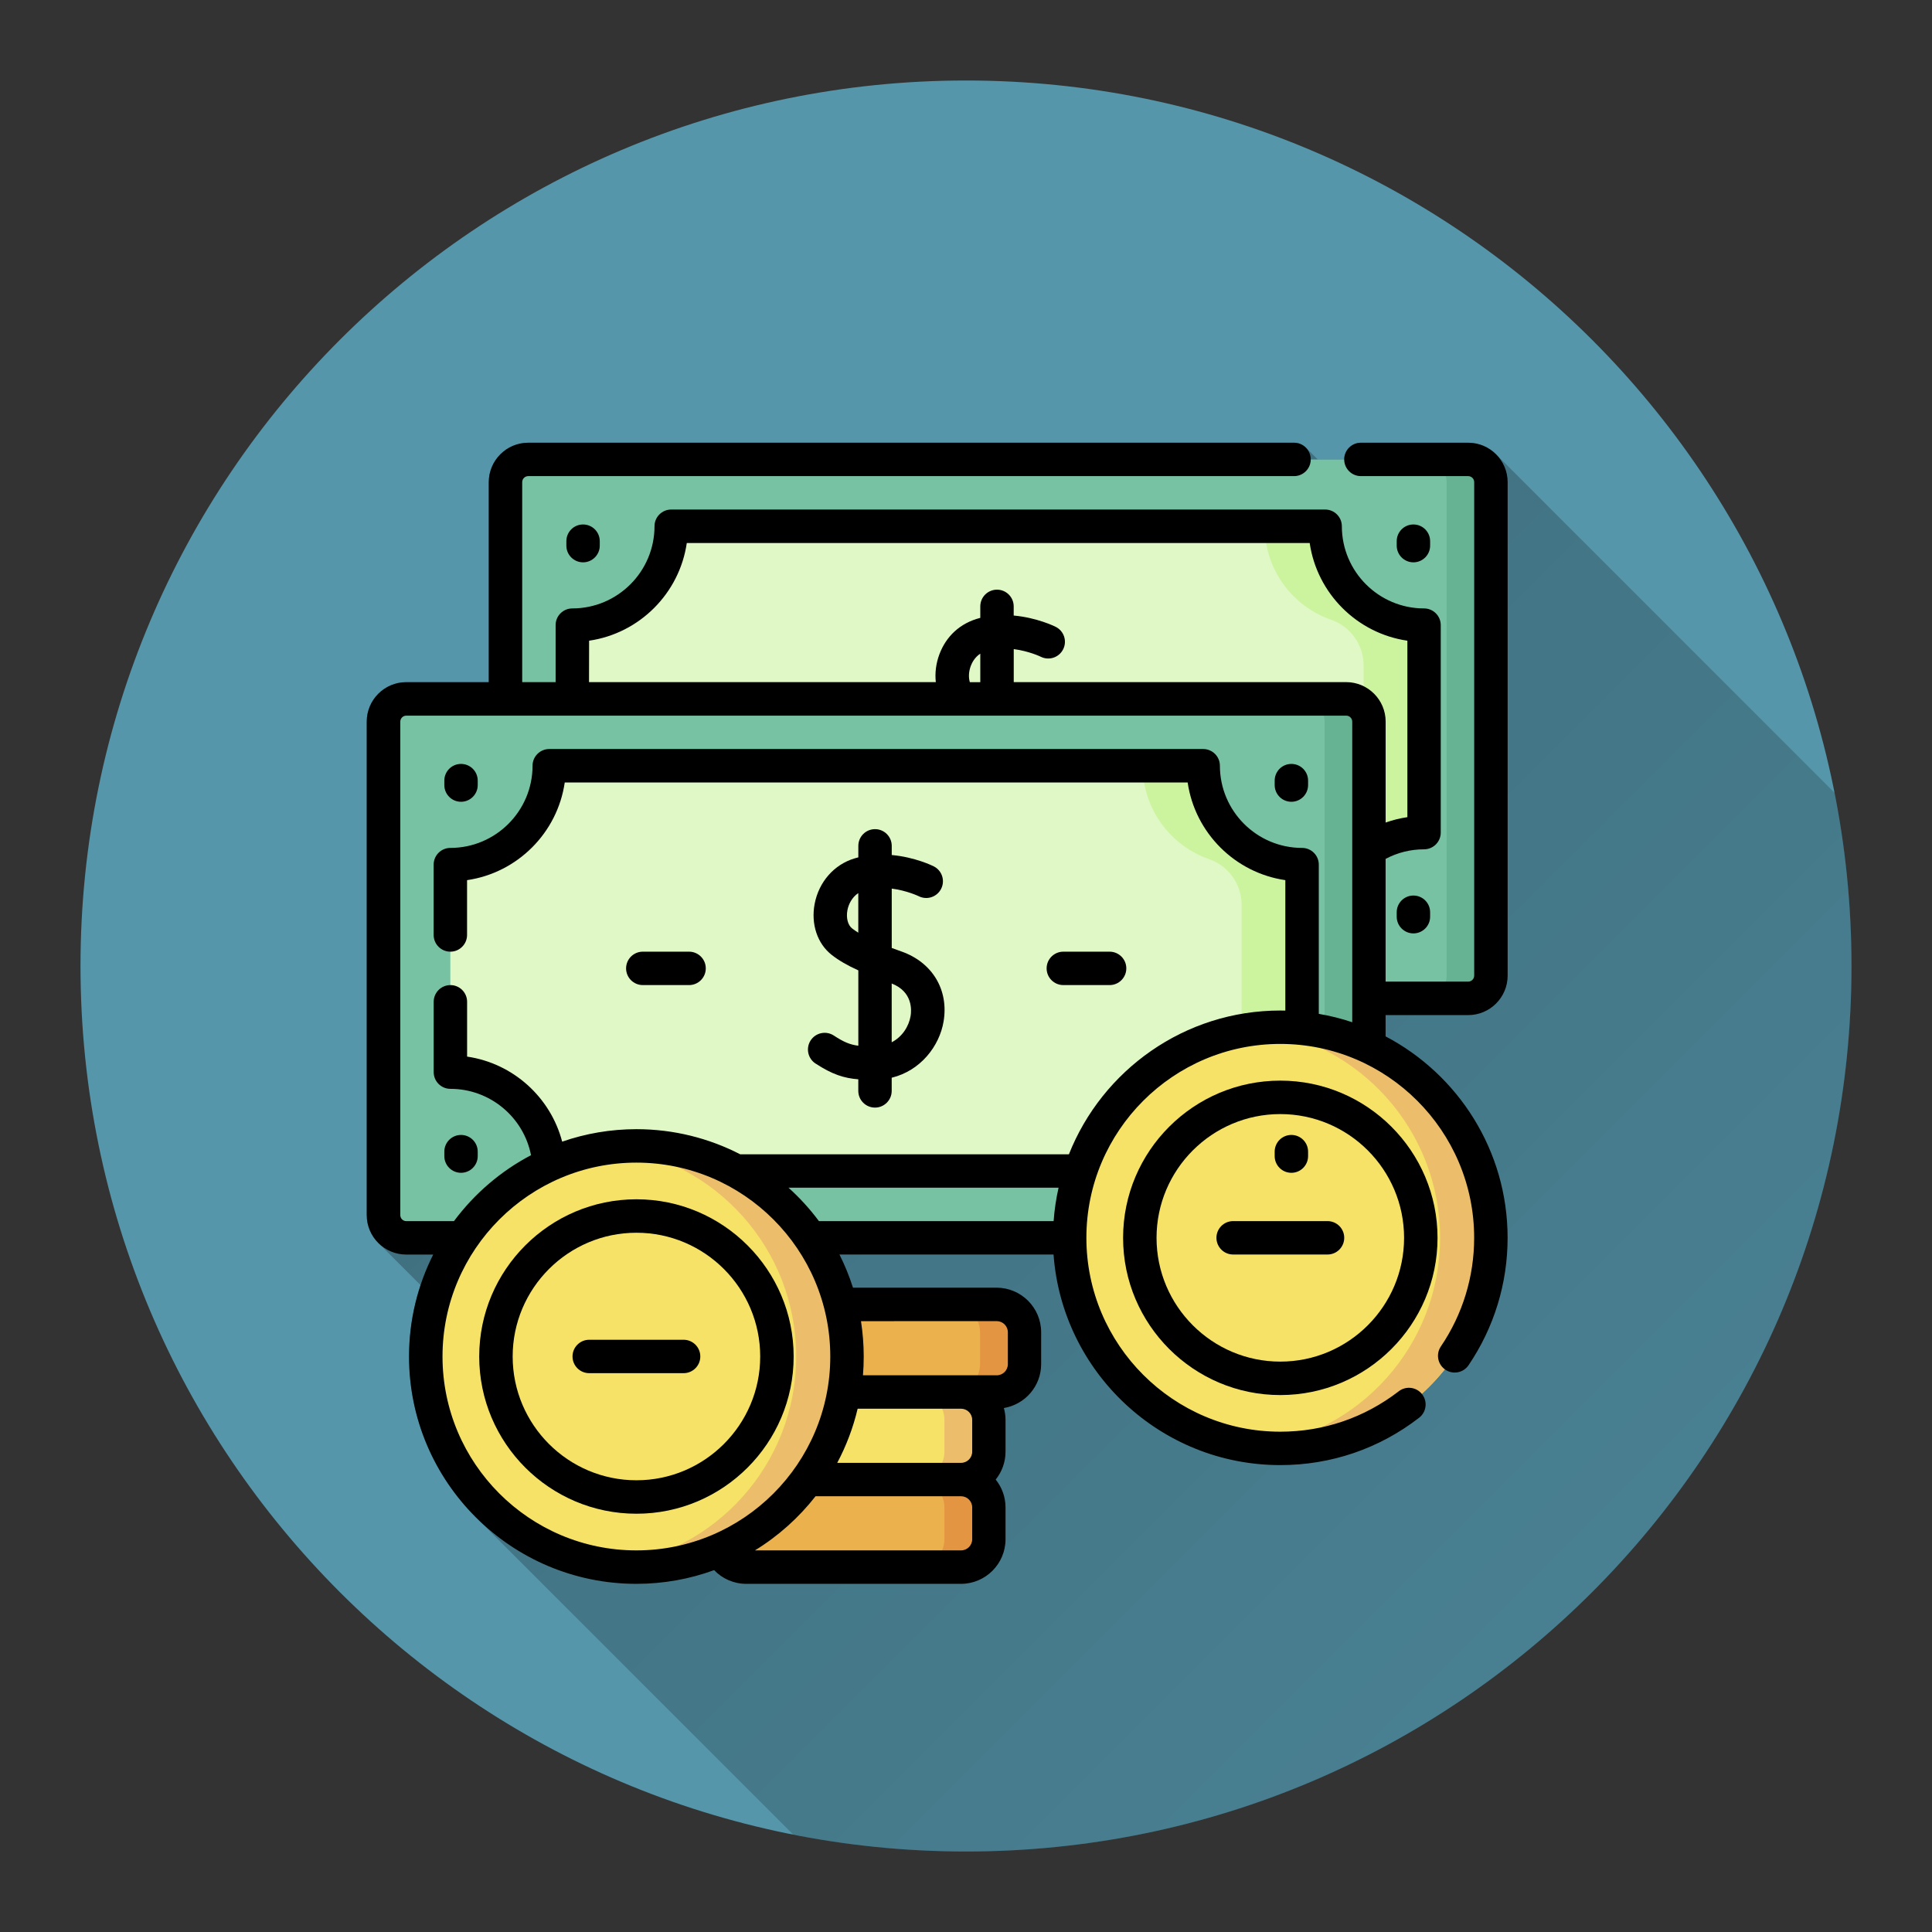 <svg version="1.1" xmlns="http://www.w3.org/2000/svg" xmlns:xlink="http://www.w3.org/1999/xlink" width="48" height="48"><rect width="100%" height="100%" fill="#333333" stroke="none"/><defs><linearGradient x1="9.113" y1="11" x2="68.234" y2="70.126" gradientUnits="userSpaceOnUse" id="color-1"><stop offset="0" stop-color="#000000" stop-opacity="0.3"></stop><stop offset="1" stop-color="#000000" stop-opacity="0"></stop></linearGradient><filter id="dropshadow-base"><feColorMatrix type="matrix" values="0 0 0 0 0  0 0 0 0 0  0 0 0 0 0  0 0 0 .8 0"></feColorMatrix> <feOffset dx="0" dy="1"></feOffset> <feGaussianBlur stdDeviation="1"></feGaussianBlur> <feComposite in="SourceGraphic"></feComposite></filter><filter id="dropshadow-banner" x="-10%" y="-10%" width="120%" height="130%"><feColorMatrix type="matrix" values="0 0 0 0 0  0 0 0 0 0  0 0 0 0 0  0 0 0 .4 0"></feColorMatrix> <feOffset dx="0" dy="1"></feOffset> <feGaussianBlur stdDeviation="0.5"></feGaussianBlur> <feComposite in="SourceGraphic"></feComposite></filter></defs><g fill="none" fill-rule="nonzero" stroke="none" stroke-width="none" stroke-linecap="butt" stroke-linejoin="miter" stroke-miterlimit="10" stroke-dasharray="" stroke-dashoffset="0" font-family="none" font-weight="none" font-size="none" text-anchor="none" style="mix-blend-mode: normal"><path d="M2,24c0,-12.15 9.85,-22 22,-22c12.15,0 22,9.85 22,22c0,12.15 -9.85,22 -22,22c-12.15,0 -22,-9.85 -22,-22z" id="base 1 5" fill="#5596ab" stroke-width="1"></path><path d="M11.82,37.693c-1.023,-1.023 -1.656,-2.435 -1.656,-3.992c0,-0.619 0.1,-1.215 0.285,-1.772l-1.048,-1.048c-0.178,-0.178 -0.288,-0.423 -0.288,-0.693v-12.259c0,-0.541 0.44,-0.981 0.981,-0.981h2.051v-4.968c0,-0.541 0.44,-0.981 0.981,-0.981h19.026c0.115,0 0.218,0.046 0.294,0.122l0.294,0.294l0.658,0c0,-0.229 0.186,-0.415 0.415,-0.415h2.665c0.27,0 0.516,0.11 0.693,0.288l8.41,8.41c0.276,1.391 0.421,2.83 0.421,4.303c0,12.15 -9.85,22 -22,22c-1.469,0 -2.904,-0.144 -4.292,-0.418z" fill="url(#color-1)" stroke-width="1"></path><path d="M36.476,25.22h-2.051v0.529c1.8,0.945 3.031,2.833 3.031,5.004c0,1.135 -0.335,2.229 -0.97,3.165c-0.129,0.19 -0.387,0.239 -0.577,0.111c-0.005,-0.003 -0.009,-0.006 -0.013,-0.009c-0.174,0.218 -0.366,0.422 -0.572,0.609c0.003,0.004 0.007,0.008 0.01,0.013c0.14,0.181 0.107,0.442 -0.075,0.582c-0.996,0.77 -2.19,1.177 -3.451,1.177c-2.974,0 -5.419,-2.311 -5.632,-5.232h-5.319c0.133,0.264 0.246,0.539 0.336,0.824h3.568c0.61,0 1.107,0.497 1.107,1.107v0.792c0,0.549 -0.401,1.004 -0.926,1.091c0.026,0.093 0.041,0.191 0.041,0.293v0.792c0,0.262 -0.092,0.502 -0.244,0.692c0.152,0.19 0.244,0.43 0.244,0.692v0.792c0,0.61 -0.497,1.107 -1.107,1.107h-5.334c-0.309,0 -0.595,-0.127 -0.799,-0.341c-0.603,0.22 -1.254,0.341 -1.932,0.341c-3.114,0 -5.648,-2.534 -5.648,-5.648c0,-0.91 0.217,-1.771 0.601,-2.533h-0.671c-0.541,0 -0.981,-0.44 -0.981,-0.981v-12.259c0,-0.541 0.44,-0.981 0.981,-0.981h2.051v-4.968c0,-0.541 0.44,-0.981 0.981,-0.981h19.026c0.229,0 0.415,0.186 0.415,0.415l0.83,0c0,-0.229 0.186,-0.415 0.415,-0.415h2.665c0.541,0 0.981,0.44 0.981,0.981v12.259c0,0.541 -0.44,0.981 -0.981,0.981z" fill="none" stroke-width="0"></path><g id="Capa_1 2" stroke-width="1"><g><g><path d="M37.042,24.24c0,0.312 -0.253,0.565 -0.565,0.565h-23.351c-0.312,0 -0.565,-0.253 -0.565,-0.565v-12.259c0,-0.312 0.253,-0.565 0.565,-0.565h23.351c0.312,0 0.565,0.253 0.565,0.565v12.259z" fill="#78c2a4"></path><path d="M36.476,11.415h-1.1c0.312,0 0.565,0.253 0.565,0.565v12.259c0,0.312 -0.253,0.565 -0.565,0.565h1.1c0.312,0 0.565,-0.253 0.565,-0.565v-12.259c0,-0.312 -0.253,-0.565 -0.565,-0.565z" fill="#66b394"></path><path d="M23.878,38.934h-5.334c-0.382,0 -0.692,-0.31 -0.692,-0.692v-0.792c0,-0.382 0.31,-0.692 0.692,-0.692h5.334c0.382,0 0.692,0.31 0.692,0.692v0.792c0,0.382 -0.31,0.692 -0.692,0.692z" fill="#eab14d"></path><path d="M23.878,36.759h-1.106c0.382,0 0.692,0.31 0.692,0.692v0.792c0,0.382 -0.31,0.692 -0.692,0.692h1.106c0.382,0 0.692,-0.31 0.692,-0.692v-0.792c0,-0.382 -0.31,-0.692 -0.692,-0.692z" fill="#e49542"></path><path d="M24.763,34.583h-5.334c-0.382,0 -0.692,-0.31 -0.692,-0.692v-0.792c0,-0.382 0.31,-0.692 0.692,-0.692h5.334c0.382,0 0.692,0.31 0.692,0.692v0.792c0,0.382 -0.31,0.692 -0.692,0.692z" fill="#eab14d"></path><path d="M24.763,32.408h-1.106c0.382,0 0.692,0.31 0.692,0.692v0.792c0,0.382 -0.31,0.692 -0.692,0.692h1.106c0.382,0 0.692,-0.31 0.692,-0.692v-0.792c0,-0.382 -0.31,-0.692 -0.692,-0.692z" fill="#e49542"></path><path d="M23.878,36.759h-5.334c-0.382,0 -0.692,-0.31 -0.692,-0.692v-0.792c0,-0.382 0.31,-0.692 0.692,-0.692h5.334c0.382,0 0.692,0.31 0.692,0.692v0.792c0,0.382 -0.31,0.692 -0.692,0.692z" fill="#f6e266"></path><path d="M23.878,34.583h-1.106c0.382,0 0.692,0.31 0.692,0.692v0.792c0,0.382 -0.31,0.692 -0.692,0.692h1.106c0.382,0 0.692,-0.31 0.692,-0.692v-0.792c0,-0.382 -0.31,-0.692 -0.692,-0.692z" fill="#ecbe6b"></path><path d="M35.381,20.688v-5.155c-1.357,0 -2.457,-1.1 -2.457,-2.457h-16.247c0,1.357 -1.1,2.457 -2.457,2.457v5.155c1.357,0 2.457,1.1 2.457,2.457h16.247c0,-1.357 1.1,-2.457 2.457,-2.457z" fill="#e0f8c5"></path><path d="M32.924,13.076h-1.503c0,1.075 0.69,1.988 1.651,2.322c0.482,0.167 0.806,0.622 0.806,1.132v3.162c0,0.511 -0.323,0.965 -0.806,1.132c-0.961,0.333 -1.651,1.247 -1.651,2.322h1.503c0,-1.357 1.1,-2.457 2.457,-2.457v-5.155c-1.357,0 -2.457,-1.1 -2.457,-2.457z" fill="#ccf49f"></path><path d="M34.01,30.188c0,0.312 -0.253,0.565 -0.565,0.565h-23.351c-0.312,0 -0.565,-0.253 -0.565,-0.565v-12.259c0,-0.312 0.253,-0.565 0.565,-0.565h23.351c0.312,0 0.565,0.253 0.565,0.565z" fill="#78c2a4"></path><path d="M33.445,17.363h-1.1c0.312,0 0.565,0.253 0.565,0.565v12.259c0,0.312 -0.253,0.565 -0.565,0.565h1.1c0.312,0 0.565,-0.253 0.565,-0.565v-12.259c0,-0.312 -0.253,-0.565 -0.565,-0.565z" fill="#66b394"></path><path d="M32.35,26.636v-5.155c-1.357,0 -2.457,-1.1 -2.457,-2.457h-16.247c0,1.357 -1.1,2.457 -2.457,2.457v5.155c1.357,0 2.457,1.1 2.457,2.457h16.247c0,-1.357 1.1,-2.457 2.457,-2.457z" fill="#e0f8c5"></path><path d="M29.893,19.024h-1.503c0,1.075 0.69,1.988 1.651,2.322c0.482,0.167 0.806,0.622 0.806,1.132v3.162c0,0.511 -0.323,0.965 -0.806,1.132c-0.961,0.333 -1.651,1.247 -1.651,2.322h1.503c0,-1.357 1.1,-2.457 2.457,-2.457v-5.155c-1.357,-0 -2.457,-1.1 -2.457,-2.457z" fill="#ccf49f"></path><path d="M10.579,33.702c0,-2.89 2.343,-5.232 5.232,-5.232c2.89,0 5.232,2.343 5.232,5.232c0,2.89 -2.343,5.232 -5.232,5.232c-2.89,0 -5.232,-2.343 -5.232,-5.232z" fill="#f6e266"></path><path d="M15.812,28.469c-0.214,0 -0.424,0.014 -0.632,0.039c2.592,0.312 4.601,2.517 4.601,5.193c0,2.676 -2.009,4.881 -4.601,5.193c0.207,0.025 0.418,0.039 0.632,0.039c2.89,0 5.232,-2.343 5.232,-5.232c0,-2.89 -2.343,-5.232 -5.232,-5.232z" fill="#ecbe6b"></path><path d="M26.577,30.754c0,-2.89 2.343,-5.232 5.232,-5.232c2.89,0 5.232,2.343 5.232,5.232c0,2.89 -2.343,5.232 -5.232,5.232c-2.89,0 -5.232,-2.343 -5.232,-5.232z" fill="#f6e266"></path><path d="M31.809,25.521c-0.214,0 -0.424,0.014 -0.632,0.039c2.592,0.312 4.601,2.517 4.601,5.193c0,2.676 -2.009,4.881 -4.601,5.193c0.207,0.025 0.418,0.039 0.632,0.039c2.89,0 5.232,-2.343 5.232,-5.232c0,-2.89 -2.343,-5.232 -5.232,-5.232z" fill="#ecbe6b"></path></g><g fill="#000000"><path d="M35.531,13.556v-0.111c0,-0.229 -0.186,-0.415 -0.415,-0.415c-0.229,0 -0.415,0.186 -0.415,0.415v0.111c0,0.229 0.186,0.415 0.415,0.415c0.229,0 0.415,-0.186 0.415,-0.415z"></path><path d="M34.701,22.664v0.111c0,0.229 0.186,0.415 0.415,0.415c0.229,0 0.415,-0.186 0.415,-0.415v-0.111c0,-0.229 -0.186,-0.415 -0.415,-0.415c-0.229,0 -0.415,0.186 -0.415,0.415z"></path><path d="M14.071,13.445v0.111c0,0.229 0.186,0.415 0.415,0.415c0.229,0 0.415,-0.186 0.415,-0.415v-0.111c0,-0.229 -0.186,-0.415 -0.415,-0.415c-0.229,0 -0.415,0.186 -0.415,0.415z"></path><path d="M36.476,25.22c0.541,0 0.981,-0.44 0.981,-0.981v-12.259c0,-0.541 -0.44,-0.981 -0.981,-0.981h-2.665c-0.229,0 -0.415,0.186 -0.415,0.415c0,0.229 0.186,0.415 0.415,0.415h2.665c0.083,0 0.15,0.067 0.15,0.15v12.259c0,0.083 -0.067,0.15 -0.15,0.15h-2.051v-3.049c0.293,-0.156 0.619,-0.238 0.955,-0.238c0.229,0 0.415,-0.186 0.415,-0.415v-5.155c0,-0.229 -0.186,-0.415 -0.415,-0.415c-1.126,0 -2.042,-0.916 -2.042,-2.042c0,-0.229 -0.186,-0.415 -0.415,-0.415h-16.247c-0.229,0 -0.415,0.186 -0.415,0.415c0,1.126 -0.916,2.042 -2.042,2.042c-0.229,0 -0.415,0.186 -0.415,0.415v1.416h-0.83v-4.968c0,-0.083 0.067,-0.15 0.15,-0.15h19.026c0.229,0 0.415,-0.186 0.415,-0.415c0,-0.229 -0.186,-0.415 -0.415,-0.415h-19.026c-0.541,0 -0.981,0.44 -0.981,0.981v4.968h-2.051c-0.541,0 -0.981,0.44 -0.981,0.981v12.259c0,0.541 0.44,0.981 0.981,0.981h0.671c-0.384,0.762 -0.601,1.623 -0.601,2.533c0,3.114 2.534,5.648 5.648,5.648c0.678,0 1.329,-0.12 1.932,-0.341c0.204,0.214 0.49,0.341 0.799,0.341h5.334c0.61,0 1.107,-0.497 1.107,-1.107v-0.792c0,-0.262 -0.092,-0.502 -0.244,-0.692c0.152,-0.19 0.244,-0.43 0.244,-0.692v-0.792c0,-0.102 -0.015,-0.199 -0.041,-0.293c0.524,-0.087 0.926,-0.542 0.926,-1.091v-0.792c0,-0.61 -0.497,-1.107 -1.107,-1.107h-3.568c-0.091,-0.285 -0.203,-0.56 -0.336,-0.824h5.319c0.213,2.921 2.658,5.232 5.632,5.232c1.262,0 2.455,-0.407 3.451,-1.177c0.181,-0.14 0.215,-0.401 0.075,-0.582c-0.14,-0.182 -0.401,-0.215 -0.582,-0.075c-0.85,0.657 -1.867,1.004 -2.943,1.004c-2.656,0 -4.817,-2.161 -4.817,-4.817c0,-2.656 2.161,-4.817 4.817,-4.817c2.656,0 4.817,2.161 4.817,4.817c0,0.968 -0.286,1.901 -0.827,2.699c-0.129,0.19 -0.079,0.448 0.111,0.577c0.19,0.129 0.448,0.079 0.577,-0.111c0.634,-0.936 0.97,-2.03 0.97,-3.165c0,-2.171 -1.231,-4.059 -3.031,-5.004v-0.529h2.051zM14.636,15.918c1.252,-0.182 2.245,-1.175 2.427,-2.427h15.476c0.182,1.252 1.175,2.245 2.427,2.427v4.384c-0.185,0.027 -0.365,0.072 -0.54,0.134v-2.508c0,-0.541 -0.44,-0.981 -0.981,-0.981h-8.259v-0.82c0.377,0.048 0.665,0.186 0.672,0.19c0.205,0.102 0.453,0.019 0.556,-0.186c0.103,-0.205 0.02,-0.454 -0.185,-0.557c-0.027,-0.014 -0.465,-0.229 -1.044,-0.281v-0.228c0,-0.229 -0.186,-0.415 -0.415,-0.415c-0.229,0 -0.415,0.186 -0.415,0.415v0.286c-0.505,0.127 -0.85,0.462 -1.016,0.905c-0.085,0.228 -0.114,0.466 -0.089,0.691h-8.616zM24.095,16.948c-0.035,-0.118 -0.028,-0.264 0.023,-0.401c0.031,-0.084 0.1,-0.217 0.237,-0.307v0.708zM10.994,33.702c0,-2.656 2.161,-4.817 4.817,-4.817c2.656,0 4.817,2.161 4.817,4.817c0,2.656 -2.161,4.817 -4.817,4.817c-2.656,0 -4.817,-2.161 -4.817,-4.817zM24.154,35.275v0.792c0,0.153 -0.124,0.277 -0.277,0.277h-3.076c0.223,-0.42 0.395,-0.871 0.507,-1.345h2.569c0.153,0 0.277,0.124 0.277,0.277zM24.154,38.242c0,0.153 -0.124,0.277 -0.277,0.277h-5.121c0.579,-0.355 1.089,-0.812 1.506,-1.345h3.615c0.153,0 0.277,0.124 0.277,0.277zM24.763,32.823c0.153,0 0.277,0.124 0.277,0.277v0.792c0,0.153 -0.124,0.277 -0.277,0.277h-0.885h-2.438c0.013,-0.154 0.019,-0.309 0.019,-0.467c0,-0.299 -0.024,-0.592 -0.068,-0.878zM19.59,29.508h6.71c-0.061,0.27 -0.103,0.547 -0.123,0.83h-5.831c-0.224,-0.301 -0.477,-0.579 -0.756,-0.83zM32.765,25.187v-3.706c0,-0.229 -0.186,-0.415 -0.415,-0.415c-1.126,0 -2.042,-0.916 -2.042,-2.042c0,-0.229 -0.186,-0.415 -0.415,-0.415h-16.247c-0.229,0 -0.415,0.186 -0.415,0.415c0,1.126 -0.916,2.042 -2.042,2.042c-0.229,0 -0.415,0.186 -0.415,0.415v1.748c0,0.229 0.186,0.415 0.415,0.415c0.229,0 0.415,-0.186 0.415,-0.415v-1.362c1.252,-0.182 2.245,-1.175 2.427,-2.427h15.476c0.182,1.252 1.175,2.245 2.427,2.427v3.241c-0.042,-0.001 -0.083,-0.002 -0.125,-0.002c-2.381,0 -4.423,1.482 -5.252,3.572h-8.167c-0.773,-0.398 -1.65,-0.624 -2.578,-0.624c-0.646,0 -1.266,0.109 -1.845,0.31c-0.29,-1.106 -1.222,-1.947 -2.362,-2.113v-1.362c0,-0.229 -0.186,-0.415 -0.415,-0.415c-0.229,0 -0.415,0.186 -0.415,0.415v1.748c0,0.229 0.186,0.415 0.415,0.415c0.986,0 1.819,0.705 2.003,1.648c-0.755,0.397 -1.409,0.959 -1.915,1.639h-1.183c-0.083,0 -0.15,-0.067 -0.15,-0.15v-12.259c0,-0.083 0.067,-0.15 0.15,-0.15h23.351c0.083,0 0.15,0.067 0.15,0.15v3.176v0.001v4.29c-0.268,-0.09 -0.546,-0.16 -0.83,-0.208z"></path><path d="M20.26,26.422c0.416,0.272 0.708,0.365 1.064,0.393v0.288c0,0.229 0.186,0.415 0.415,0.415c0.229,0 0.415,-0.186 0.415,-0.415v-0.327c0.723,-0.177 1.187,-0.791 1.289,-1.397c0.132,-0.785 -0.278,-1.468 -1.045,-1.739c-0.08,-0.028 -0.162,-0.058 -0.243,-0.088v-1.475c0.376,0.048 0.664,0.186 0.672,0.19c0.205,0.102 0.453,0.019 0.556,-0.186c0.103,-0.205 0.02,-0.454 -0.185,-0.557c-0.027,-0.014 -0.465,-0.229 -1.043,-0.281v-0.228c0,-0.229 -0.186,-0.415 -0.415,-0.415c-0.229,0 -0.415,0.186 -0.415,0.415v0.286c-0.032,0.008 -0.063,0.017 -0.095,0.026c-0.509,0.153 -0.888,0.587 -0.991,1.133c-0.094,0.5 0.068,0.984 0.423,1.263c0.172,0.135 0.381,0.258 0.663,0.386v1.872c-0.21,-0.027 -0.365,-0.093 -0.609,-0.253c-0.192,-0.126 -0.449,-0.072 -0.575,0.12c-0.125,0.192 -0.072,0.449 0.12,0.575zM22.624,25.241c-0.042,0.251 -0.201,0.515 -0.47,0.654v-1.46c0.526,0.205 0.493,0.667 0.47,0.806zM21.173,23.069c-0.109,-0.085 -0.155,-0.264 -0.119,-0.456c0.028,-0.148 0.113,-0.32 0.27,-0.424v0.983c-0.055,-0.034 -0.106,-0.068 -0.151,-0.104z"></path><path d="M26.418,24.474h1.15c0.229,0 0.415,-0.186 0.415,-0.415c0,-0.229 -0.186,-0.415 -0.415,-0.415h-1.15c-0.229,0 -0.415,0.186 -0.415,0.415c0,0.229 0.186,0.415 0.415,0.415z"></path><path d="M15.97,24.474h1.15c0.229,0 0.415,-0.186 0.415,-0.415c0,-0.229 -0.186,-0.415 -0.415,-0.415h-1.15c-0.229,0 -0.415,0.186 -0.415,0.415c0,0.229 0.186,0.415 0.415,0.415z"></path><path d="M32.084,18.979c-0.229,0 -0.415,0.186 -0.415,0.415v0.111c0,0.229 0.186,0.415 0.415,0.415c0.229,0 0.415,-0.186 0.415,-0.415v-0.111c0,-0.229 -0.186,-0.415 -0.415,-0.415z"></path><path d="M32.084,29.138c0.229,0 0.415,-0.186 0.415,-0.415v-0.111c0,-0.229 -0.186,-0.415 -0.415,-0.415c-0.229,0 -0.415,0.186 -0.415,0.415v0.111c0,0.229 0.186,0.415 0.415,0.415z"></path><path d="M11.454,18.979c-0.229,0 -0.415,0.186 -0.415,0.415v0.111c0,0.229 0.186,0.415 0.415,0.415c0.229,0 0.415,-0.186 0.415,-0.415v-0.111c0,-0.229 -0.186,-0.415 -0.415,-0.415z"></path><path d="M11.454,29.138c0.229,0 0.415,-0.186 0.415,-0.415v-0.111c0,-0.229 -0.186,-0.415 -0.415,-0.415c-0.229,0 -0.415,0.186 -0.415,0.415v0.111c0,0.229 0.186,0.415 0.415,0.415z"></path><path d="M15.812,29.796c-2.154,0 -3.906,1.752 -3.906,3.906c0,2.154 1.752,3.906 3.906,3.906c2.154,0 3.906,-1.752 3.906,-3.906c0,-2.154 -1.752,-3.906 -3.906,-3.906zM15.812,36.777c-1.696,0 -3.075,-1.38 -3.075,-3.075c0,-1.696 1.38,-3.075 3.075,-3.075c1.696,0 3.075,1.38 3.075,3.075c-0,1.696 -1.38,3.075 -3.075,3.075z"></path><path d="M31.809,26.848c-2.154,0 -3.906,1.752 -3.906,3.906c0,2.154 1.752,3.906 3.906,3.906c2.154,0 3.906,-1.752 3.906,-3.906c0,-2.154 -1.752,-3.906 -3.906,-3.906zM31.809,33.829c-1.696,0 -3.075,-1.38 -3.075,-3.075c0,-1.696 1.38,-3.075 3.075,-3.075c1.696,0 3.075,1.38 3.075,3.075c0,1.696 -1.38,3.075 -3.075,3.075z"></path><path d="M16.984,33.286h-2.345c-0.229,0 -0.415,0.186 -0.415,0.415c0,0.229 0.186,0.415 0.415,0.415h2.345c0.229,0 0.415,-0.186 0.415,-0.415c0,-0.229 -0.186,-0.415 -0.415,-0.415z"></path><path d="M32.982,30.338h-2.345c-0.229,0 -0.415,0.186 -0.415,0.415c0,0.229 0.186,0.415 0.415,0.415h2.345c0.229,0 0.415,-0.186 0.415,-0.415c0,-0.229 -0.186,-0.415 -0.415,-0.415z"></path></g></g></g><path d="M2,24c0,-12.15 9.85,-22 22,-22c12.15,0 22,9.85 22,22c0,12.15 -9.85,22 -22,22c-12.15,0 -22,-9.85 -22,-22z" id="base 1 1 1" fill="none" stroke-width="1"></path><g id="Capa_1 1 1" fill="#000000" stroke-width="1" font-family="Roboto, sans-serif" font-weight="400" font-size="14" text-anchor="start"><g><g></g><g></g></g></g><rect x="2" y="2" width="44" height="22" fill="none" stroke-width="1"></rect><path d="M2,24v-22h44v22z" fill="none" stroke-width="1"></path><path d="M2,24v-22h44v22z" fill="none" stroke-width="1"></path><path d="M2,24v-22h44v22z" fill="none" stroke-width="1"></path><path d="M2,24v-22h44v22z" fill="none" stroke-width="1"></path></g></svg>